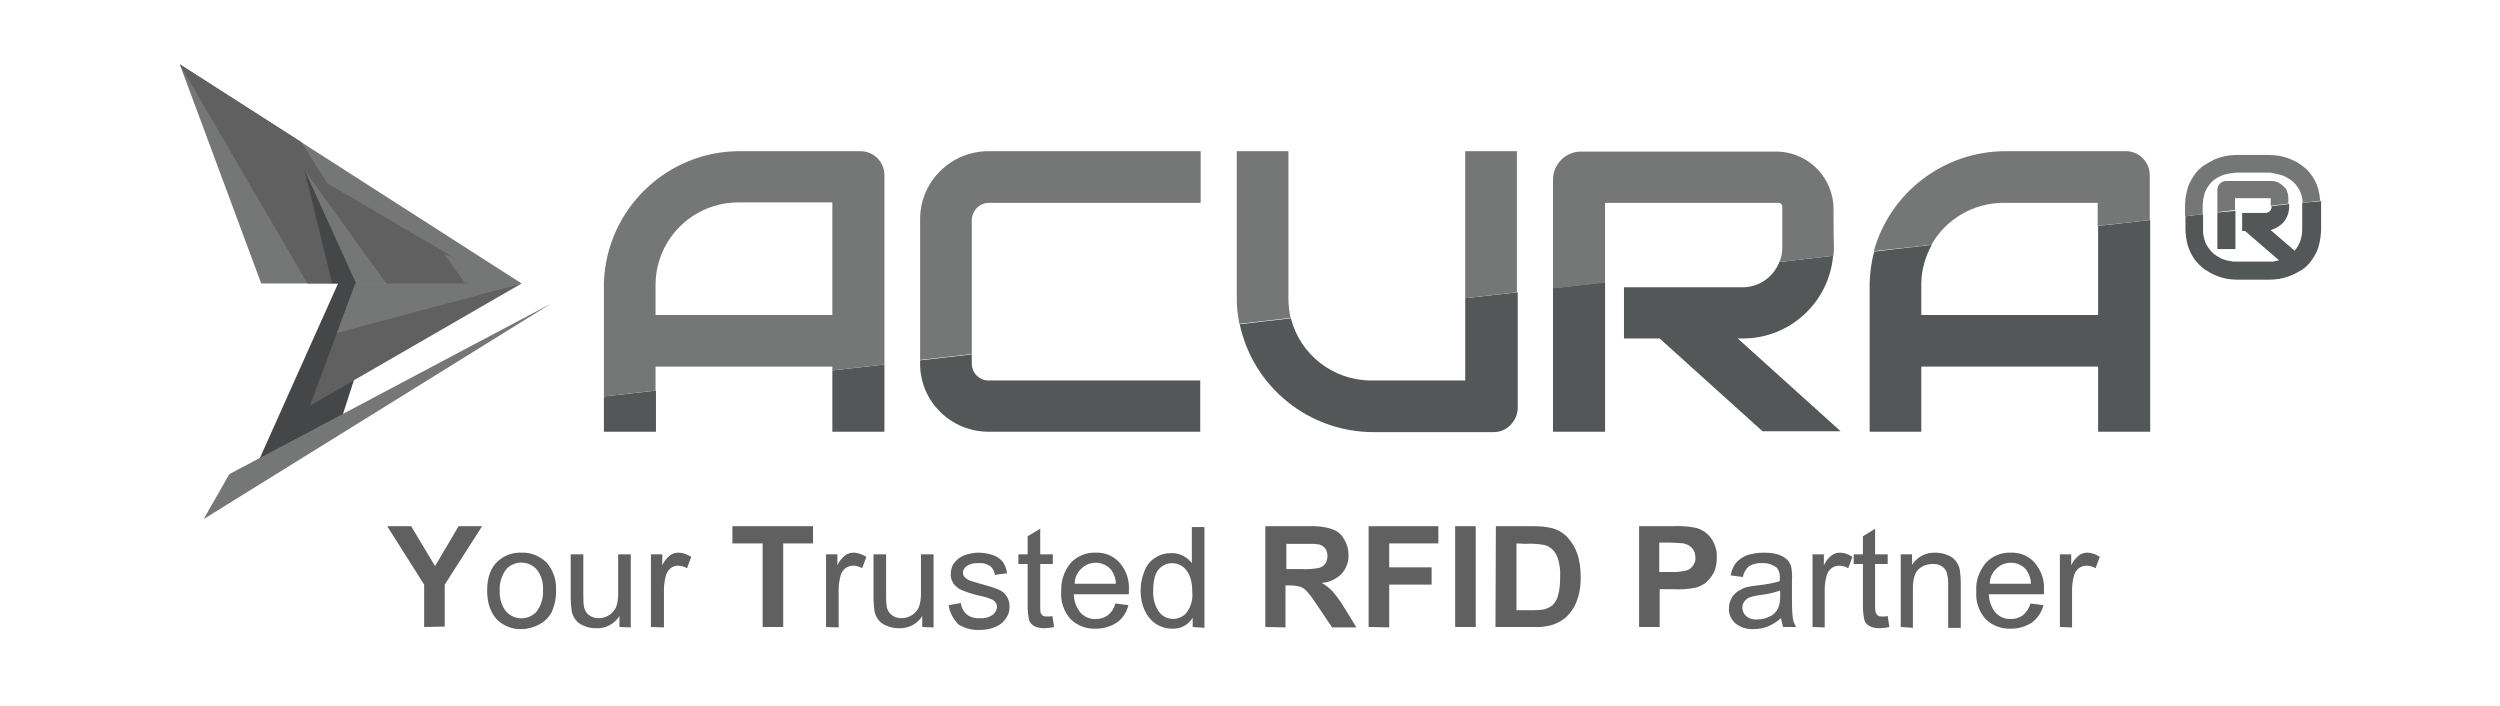 <?xml version="1.0" encoding="utf-8"?>
<!-- Generator: Adobe Illustrator 25.3.1, SVG Export Plug-In . SVG Version: 6.00 Build 0)  -->
<svg version="1.1" id="Camada_1" xmlns="http://www.w3.org/2000/svg" xmlns:xlink="http://www.w3.org/1999/xlink" x="0px" y="0px"
	 viewBox="0 0 595.3 168" style="enable-background:new 0 0 595.3 168;" xml:space="preserve">
<style type="text/css">
	.st0{fill:#747776;}
	.st1{fill:#444647;}
	.st2{fill:#606060;}
	.st3{fill:#545757;}
</style>
<polygon class="st0" points="124.2,67.5 62.2,67.5 42.8,15.3 "/>
<polygon class="st1" points="84.8,67.5 72.4,40.2 69.5,38.9 78.8,67.5 80.5,67.5 60.3,112.6 80.6,101.9 91.7,67.5 "/>
<polygon class="st0" points="131.2,72.3 54.6,112.9 48.5,123.6 "/>
<polygon class="st2" points="80.6,78.3 73.8,96.6 124.2,67.5 118.6,67.5 78,43.7 71.7,33.8 42.8,15.3 73.2,67.5 79.1,67.5 
	72.5,40.5 92,67.5 "/>
<polygon class="st0" points="124.2,67.5 84.6,67.5 80.2,79.3 "/>
<polygon class="st0" points="124.2,67.5 105.8,60.5 110.8,67.5 "/>
<polygon class="st0" points="124.2,67.5 110.8,67.5 107,72.1 "/>
<polygon class="st3" points="198.2,102.8 210.6,102.8 210.6,86.8 198.2,88.2 "/>
<polygon class="st3" points="143.8,102.8 156.2,102.8 156.2,93 143.8,94.4 "/>
<path class="st3" d="M348.9,90.6h-22.4c-9,0-16.9-6.1-19.1-14.8l-12.2,1.4c3.2,15,16.5,25.7,31.9,25.7h28.6c3.1,0,5.6-2.6,5.7-5.7
	l0,0V69.6L348.9,71V90.6z"/>
<path class="st3" d="M499.6,75h-42.1v-7.3c0-3.3,0.9-6.5,2.5-9.4l-13.7,1.6c-0.7,2.4-1,4.9-1.1,7.4v35.5h12.3V87.3h42.1v15.5h12.4
	V52.4l-12.4,1.4V75z"/>
<path class="st3" d="M219.1,87c0.2,8.8,7.4,15.7,16.1,15.8h50.6V90.6h-50.4c-2.2,0-4-1.8-4-4v-2.2l-12.3,1.4L219.1,87L219.1,87z"/>
<path class="st3" d="M369.8,102.8h12.4V67.2l-12.4,1.4V102.8z"/>
<path class="st3" d="M415.4,68.4h-28.7v12.2h8.5l24.5,22.1h18.6l-24.5-22.1h1.4c11.1-0.1,20.3-8.6,21.3-19.7l-12.8,1.5
	C422.3,65.9,419.1,68.2,415.4,68.4z"/>
<path class="st0" d="M210.6,41.7c0-3.1-2.5-5.7-5.7-5.7h-28.6c-17.5-0.1-31.9,13.8-32.5,31.3v27.1l12.3-1.4v-5.7h42.1v0.9l12.4-1.4
	V41.7L210.6,41.7z M198.2,75h-42.1v-7.3c0.1-10.8,8.9-19.5,19.7-19.5h22.4V75z"/>
<polygon class="st0" points="348.9,36 348.9,71 361.2,69.6 361.2,36 "/>
<path class="st0" d="M306.8,71.1V36h-12.3v35.5c0,1.9,0.3,3.8,0.6,5.6l12.2-1.4C307,74.2,306.8,72.6,306.8,71.1z"/>
<path class="st0" d="M511.9,41.7c0-3.1-2.5-5.7-5.7-5.7h-28.6c-14.6,0-27.5,9.7-31.4,23.8l13.7-1.5c3.5-6.2,10.1-10,17.2-10h22.4
	v5.5l12.4-1.4L511.9,41.7L511.9,41.7z"/>
<path class="st0" d="M235.5,48.3h50.4V36h-50.5c-8.9,0-16.2,7.1-16.3,16v33.7l12.3-1.4V52.3C231.5,50.1,233.3,48.3,235.5,48.3
	C235.5,48.3,235.5,48.3,235.5,48.3z"/>
<path class="st0" d="M436.6,49.8c0-7.3-5.7-13.3-13-13.7h-47.2c-3.6,0-6.6,3-6.6,6.7v25.9l12.4-1.4V48.3h41.3c0.5,0,0.8,0.3,0.9,0.8
	c0,0,0,9.8,0,9.9c0,1.2-0.2,2.3-0.7,3.4l12.9-1.5c0-0.6,0.1-1.2,0.1-1.8C436.6,57.3,436.6,51.2,436.6,49.8z"/>
<path class="st3" d="M548.2,48.3c0,0.3,0,0.6,0,0.9v5.1c0,1.1-0.1,2.2-0.5,3.2c-0.3,0.8-0.7,1.5-1.3,2.2l-5.7-4.9
	c0.5-0.2,1.1-0.4,1.6-0.7c0.5-0.3,1-0.7,1.4-1.1c0.4-0.5,0.8-1.1,1-1.7c0.3-0.7,0.4-1.5,0.4-2.3v-0.4l-4.2,0.5
	c0.1,0.8-0.5,1.5-1.3,1.6c-0.1,0-0.3,0-0.4,0h-5.3v4.3h0.7l8.1,7c-0.5,0.1-1,0.2-1.5,0.3c-0.4,0-0.7,0-0.9,0h-7.6h-0.9
	c-0.5-0.1-1.1-0.2-1.6-0.3c-0.7-0.2-1.3-0.4-1.9-0.8c-0.7-0.4-1.3-0.8-1.8-1.4c-0.6-0.7-1.1-1.4-1.4-2.2c-0.4-1.1-0.6-2.2-0.5-3.3
	V51l-4.2,0.5v2.8c0,1.5,0.2,2.9,0.6,4.3c0.4,1.2,0.9,2.2,1.6,3.2c0.7,0.9,1.4,1.6,2.3,2.3c1.6,1.1,3.4,1.9,5.4,2.3
	c0.8,0.1,1.6,0.2,2.4,0.2h7.7c0.8,0,1.6-0.1,2.4-0.2c0.9-0.2,1.8-0.4,2.7-0.8c1-0.4,1.9-0.9,2.7-1.4c0.9-0.6,1.7-1.4,2.3-2.3
	c0.7-1,1.3-2.1,1.6-3.2c0.4-1.4,0.6-2.9,0.6-4.3v-5.1c0-0.5,0-0.9,0-1.4L548.2,48.3z"/>
<polygon class="st3" points="532.3,50.2 528,50.6 528,59.3 532.3,59.3 "/>
<path class="st0" d="M524.5,51v-1.8c0-1.1,0.2-2.3,0.5-3.3c0.3-0.8,0.8-1.6,1.4-2.3c0.5-0.6,1.1-1,1.8-1.4c1.1-0.6,2.3-0.9,3.5-1
	l0.9-0.1h7.7c0.4,0,0.8,0.1,1.3,0.2c0.4,0.1,0.9,0.2,1.3,0.3c0.5,0.1,1,0.3,1.5,0.6c2.3,1.1,3.9,3.5,3.9,6.1l4.2-0.5
	c-0.1-1-0.3-2-0.5-2.9c-0.4-1.2-0.9-2.3-1.6-3.2c-0.6-0.9-1.4-1.7-2.3-2.3c-0.8-0.6-1.7-1.1-2.7-1.5c-0.9-0.4-1.8-0.6-2.7-0.8
	c-0.8-0.1-1.6-0.2-2.4-0.2h-7.7c-0.8,0-1.6,0.1-2.4,0.2c-0.9,0.2-1.8,0.4-2.7,0.8c-0.9,0.4-1.8,0.9-2.7,1.5
	c-0.9,0.6-1.7,1.4-2.3,2.3c-0.7,1-1.3,2.1-1.6,3.2c-0.4,1.4-0.6,2.8-0.6,4.3v2.3L524.5,51z"/>
<path class="st0" d="M543.9,44.5c-0.4-0.4-0.8-0.7-1.3-1c-0.6-0.3-1.2-0.4-1.8-0.4h-10.7c-1.2,0-2.1,1-2.1,2.1v5.3l4.2-0.5v-2.8h8.5
	v1.8l4.2-0.5v-1.4c0-0.5-0.1-1-0.3-1.5C544.6,45.3,544.3,44.9,543.9,44.5z"/>
<path class="st2" d="M101,149.3v-10.1l-8.8-13.9h5.7l5.7,9.5l5.6-9.5h5.6l-8.9,13.9v10L101,149.3z"/>
<path class="st2" d="M116,140.6c0-3.2,0.9-5.6,2.7-7.1c1.5-1.3,3.5-2,5.5-1.9c2.2-0.1,4.3,0.8,5.9,2.3c1.6,1.8,2.4,4.1,2.3,6.5
	c0.1,1.8-0.3,3.6-1,5.3c-0.7,1.3-1.7,2.3-3,3c-1.3,0.7-2.8,1.1-4.2,1.1c-2.2,0.1-4.4-0.8-5.9-2.3C116.8,145.8,116,143.6,116,140.6z
	 M119,140.6c-0.1,1.8,0.4,3.6,1.5,5c1.8,2,4.9,2.2,6.9,0.4c0.2-0.1,0.3-0.3,0.4-0.4c1.1-1.5,1.6-3.3,1.5-5.1
	c0.1-1.8-0.4-3.5-1.5-4.9c-1.8-2-4.9-2.2-6.9-0.4c-0.1,0.1-0.3,0.3-0.4,0.4C119.4,137.1,118.9,138.9,119,140.6L119,140.6z"/>
<path class="st2" d="M147.5,149.3v-2.6c-1.2,1.9-3.3,3-5.6,2.9c-1,0-2-0.2-2.9-0.6c-0.8-0.3-1.5-0.8-2-1.5c-0.5-0.7-0.8-1.4-0.9-2.2
	c-0.1-0.9-0.2-1.8-0.2-2.8V132h3v9.6c0,1,0,2.1,0.2,3.1c0.2,0.7,0.6,1.4,1.2,1.8c0.7,0.5,1.4,0.7,2.2,0.7c0.9,0,1.7-0.2,2.5-0.7
	c0.7-0.4,1.3-1.1,1.7-1.9c0.4-1.1,0.5-2.2,0.5-3.4V132h3v17.4L147.5,149.3L147.5,149.3z"/>
<path class="st2" d="M155,149.3V132h2.7v2.6c0.4-0.9,1.1-1.8,1.9-2.4c0.6-0.4,1.2-0.6,1.9-0.6c1.1,0,2.1,0.4,3.1,1l-1,2.7
	c-0.7-0.4-1.4-0.6-2.2-0.6c-0.6,0-1.2,0.2-1.7,0.6c-0.5,0.4-0.9,1-1.1,1.6c-0.3,1.1-0.5,2.3-0.5,3.4v9.1L155,149.3z"/>
<path class="st2" d="M181.6,149.3v-19.9h-7.2v-4.1h19.2v4.1h-7.1v19.9H181.6z"/>
<path class="st2" d="M196.7,149.3V132h2.7v2.6c0.4-0.9,1.1-1.8,1.9-2.4c0.6-0.4,1.2-0.6,1.9-0.6c1.1,0,2.1,0.4,3.1,1l-1,2.7
	c-0.7-0.4-1.4-0.6-2.2-0.6c-0.6,0-1.2,0.2-1.8,0.6c-0.5,0.4-0.9,1-1.1,1.6c-0.3,1.1-0.5,2.3-0.5,3.4v9.1L196.7,149.3z"/>
<path class="st2" d="M219.6,149.3v-2.6c-1.2,1.9-3.3,3-5.6,2.9c-1,0-2-0.2-2.9-0.6c-0.8-0.3-1.5-0.8-2-1.5c-0.5-0.7-0.8-1.4-0.9-2.2
	c-0.1-0.9-0.2-1.8-0.2-2.8V132h3v9.6c0,1,0,2.1,0.2,3.1c0.2,0.7,0.6,1.4,1.2,1.8c0.7,0.5,1.4,0.7,2.2,0.7c0.9,0,1.7-0.2,2.5-0.7
	c0.7-0.4,1.3-1.1,1.7-1.9c0.4-1.1,0.5-2.2,0.5-3.4V132h3v17.4L219.6,149.3L219.6,149.3z"/>
<path class="st2" d="M225.9,144.1l2.9-0.5c0.1,1,0.6,2,1.4,2.7c0.9,0.7,2,1,3.2,0.9c1.1,0.1,2.1-0.2,3-0.8c0.6-0.5,1-1.2,1-1.9
	c0-0.6-0.3-1.2-0.9-1.6c-1-0.5-2-0.8-3-1c-1.5-0.3-3.1-0.8-4.5-1.4c-0.8-0.3-1.5-0.9-2-1.6c-0.4-0.7-0.7-1.5-0.6-2.3
	c0-0.7,0.2-1.5,0.5-2.1c0.4-0.6,0.9-1.2,1.5-1.6c0.6-0.4,1.2-0.7,1.9-0.9c0.8-0.2,1.7-0.4,2.6-0.4c1.2,0,2.5,0.2,3.6,0.6
	c0.9,0.3,1.7,0.9,2.3,1.6c0.5,0.8,0.9,1.7,1,2.7l-2.9,0.4c-0.1-0.8-0.5-1.6-1.1-2.1c-0.8-0.5-1.7-0.8-2.7-0.7c-1-0.1-2,0.1-2.9,0.7
	c-0.5,0.3-0.9,0.9-0.9,1.6c0,0.4,0.1,0.7,0.4,1c0.3,0.4,0.7,0.6,1.1,0.8c0.3,0.1,1.2,0.4,2.6,0.8c1.5,0.4,3,0.8,4.4,1.4
	c0.8,0.3,1.5,0.9,1.9,1.6c0.5,0.7,0.7,1.6,0.7,2.5c0,1-0.3,2-0.9,2.8c-0.6,0.9-1.5,1.6-2.5,2c-1.2,0.5-2.4,0.7-3.7,0.7
	c-1.8,0.1-3.7-0.4-5.2-1.4C226.9,147.2,226.1,145.8,225.9,144.1z"/>
<path class="st2" d="M250.6,146.7l0.4,2.6c-0.7,0.2-1.5,0.2-2.2,0.3c-0.9,0-1.7-0.1-2.5-0.5c-0.6-0.3-1-0.8-1.2-1.3
	c-0.3-1.1-0.4-2.3-0.4-3.5v-10h-2.2V132h2.2v-4.3l3-1.8v6.1h3v2.3h-3v10.1c0,0.5,0,1.1,0.1,1.6c0.1,0.2,0.3,0.4,0.5,0.6
	c0.3,0.2,0.7,0.2,1,0.2C249.8,146.8,250.2,146.8,250.6,146.7z"/>
<path class="st2" d="M265.6,143.7l3.1,0.4c-0.4,1.6-1.3,3.1-2.7,4.1c-1.5,1-3.2,1.5-5,1.5c-2.3,0.1-4.5-0.7-6.1-2.3
	c-1.6-1.8-2.4-4.2-2.2-6.6c-0.1-2.5,0.7-4.9,2.3-6.8c1.5-1.6,3.7-2.5,5.9-2.4c2.2-0.1,4.3,0.8,5.7,2.4c1.6,1.8,2.4,4.2,2.2,6.7
	c0,0.2,0,0.4,0,0.8h-13.1c0,1.6,0.6,3.2,1.6,4.4c0.9,1,2.3,1.6,3.7,1.5c1,0,2-0.3,2.8-0.9C264.7,145.8,265.3,144.8,265.6,143.7z
	 M255.9,139h9.8c0-1.2-0.4-2.3-1.1-3.3c-0.9-1.1-2.3-1.7-3.7-1.7c-1.3,0-2.5,0.5-3.4,1.4C256.5,136.3,255.9,137.6,255.9,139z"/>
<path class="st2" d="M284,149.3v-2.2c-1,1.7-2.9,2.7-4.9,2.6c-1.4,0-2.7-0.4-3.8-1.1c-1.2-0.8-2.1-1.9-2.7-3.2c-0.7-1.5-1-3.1-1-4.7
	c0-1.6,0.3-3.2,0.9-4.7c0.5-1.3,1.4-2.5,2.6-3.2c1.2-0.8,2.5-1.1,3.9-1.1c1,0,1.9,0.2,2.8,0.7c0.8,0.4,1.5,1,2,1.7v-8.6h3v24
	L284,149.3z M274.6,140.7c-0.1,1.8,0.4,3.6,1.4,5c1.4,1.9,4.1,2.2,5.9,0.8c0.3-0.2,0.5-0.4,0.7-0.7c1-1.4,1.5-3.1,1.3-4.8
	c0-2.4-0.5-4.1-1.4-5.2c-0.8-1.1-2.1-1.7-3.4-1.7c-1.3,0-2.5,0.6-3.3,1.6C275,136.7,274.6,138.4,274.6,140.7L274.6,140.7z"/>
<path class="st2" d="M301.3,149.3v-24h10.3c1.9-0.1,3.8,0.1,5.6,0.7c1.2,0.4,2.2,1.2,2.8,2.3c0.7,1.1,1.1,2.4,1.1,3.8
	c0.1,1.6-0.5,3.2-1.6,4.5c-1.3,1.3-3,2.1-4.8,2.2c1,0.5,1.8,1.2,2.6,2c1,1.2,2,2.5,2.8,3.9l2.9,4.7h-5.8l-3.5-5.2
	c-0.8-1.2-1.6-2.4-2.6-3.5c-0.4-0.4-0.9-0.8-1.5-1c-0.8-0.2-1.6-0.3-2.5-0.3h-1v10L301.3,149.3L301.3,149.3z M306.2,135.5h3.6
	c1.5,0.1,2.9,0,4.4-0.3c0.6-0.2,1-0.5,1.4-1c0.3-0.5,0.5-1.2,0.5-1.8c0-0.7-0.2-1.4-0.6-1.9c-0.5-0.5-1.1-0.9-1.8-0.9
	c-0.4-0.1-1.6-0.1-3.6-0.1h-3.8V135.5L306.2,135.5z"/>
<path class="st2" d="M325.9,149.3v-24h16.6v4.1h-11.7v5.7h10.1v4.1h-10.1v10.2L325.9,149.3z"/>
<path class="st2" d="M346.5,149.3v-24h4.9v24H346.5z"/>
<path class="st2" d="M356.2,125.3h8.9c1.5,0,3.1,0.1,4.6,0.5c1.4,0.4,2.7,1.2,3.6,2.2c1,1.1,1.8,2.4,2.3,3.9
	c0.6,1.8,0.8,3.7,0.8,5.7c0,1.7-0.2,3.5-0.8,5.1c-0.5,1.6-1.4,3-2.6,4.2c-1,0.9-2.2,1.5-3.4,1.9c-1.4,0.4-2.9,0.6-4.3,0.5h-9.2
	L356.2,125.3L356.2,125.3z M361.1,129.4v15.9h3.6c1,0,2,0,3-0.2c0.7-0.2,1.4-0.5,2-1c0.6-0.6,1.1-1.4,1.3-2.3
	c0.4-1.4,0.5-2.9,0.5-4.4c0.1-1.4-0.1-2.9-0.5-4.3c-0.3-0.9-0.7-1.7-1.4-2.3c-0.6-0.6-1.4-1-2.3-1.1c-1.3-0.2-2.7-0.3-4-0.2
	L361.1,129.4z"/>
<path class="st2" d="M390.3,149.3v-24h7.8c1.9-0.1,3.9,0,5.8,0.4c1.4,0.4,2.6,1.2,3.5,2.4c1,1.4,1.5,3,1.4,4.7
	c0,1.3-0.2,2.6-0.8,3.7c-0.5,0.9-1.2,1.7-2,2.4c-0.8,0.5-1.6,0.9-2.5,1.1c-1.7,0.3-3.4,0.4-5.1,0.3h-3.2v9L390.3,149.3z
	 M395.1,129.4v6.8h2.7c1.3,0.1,2.6-0.1,3.9-0.4c0.6-0.2,1.1-0.6,1.5-1.2c0.4-0.6,0.6-1.2,0.5-1.9c0-0.8-0.2-1.6-0.8-2.2
	c-0.5-0.6-1.2-0.9-2-1.1c-1.2-0.1-2.3-0.2-3.5-0.2H395.1z"/>
<path class="st2" d="M424.1,147.2c-0.9,0.8-2,1.5-3.2,2c-1,0.4-2.2,0.6-3.3,0.6c-1.6,0.1-3.2-0.4-4.4-1.4c-1-0.9-1.6-2.2-1.5-3.6
	c0-1.6,0.8-3.1,2.1-4c0.7-0.4,1.4-0.8,2.1-1c0.9-0.2,1.7-0.3,2.6-0.4c1.8-0.2,3.6-0.5,5.3-1c0-0.4,0-0.7,0-0.8
	c0.1-0.9-0.2-1.9-0.8-2.5c-1-0.7-2.2-1.1-3.4-1c-1.1-0.1-2.2,0.2-3.1,0.7c-0.8,0.7-1.3,1.6-1.5,2.6l-2.9-0.4c0.2-1.1,0.6-2.1,1.3-3
	c0.7-0.8,1.6-1.4,2.6-1.8c1.3-0.4,2.6-0.6,4-0.6c1.2,0,2.5,0.1,3.6,0.5c0.8,0.3,1.5,0.7,2.1,1.3c0.5,0.6,0.8,1.3,0.9,2
	c0.1,0.9,0.2,1.8,0.1,2.7v3.9c0,1.7,0,3.5,0.2,5.2c0.1,0.7,0.4,1.4,0.8,2.1h-3.1C424.4,148.7,424.2,147.9,424.1,147.2z M423.9,140.6
	c-1.6,0.6-3.2,0.9-4.8,1.1c-0.9,0.1-1.8,0.3-2.6,0.6c-0.5,0.2-0.9,0.6-1.2,1c-0.7,1.1-0.5,2.5,0.5,3.4c0.7,0.6,1.7,0.9,2.6,0.8
	c1,0,2.1-0.2,3-0.7c0.9-0.4,1.6-1.1,2-2c0.4-0.9,0.5-1.9,0.5-2.9V140.6L423.9,140.6z"/>
<path class="st2" d="M431.6,149.3V132h2.7v2.6c0.4-0.9,1.1-1.8,1.9-2.4c0.6-0.4,1.2-0.6,1.9-0.6c1.1,0,2.1,0.4,3,1l-1,2.7
	c-0.7-0.4-1.4-0.6-2.2-0.6c-0.6,0-1.2,0.2-1.8,0.6c-0.5,0.4-0.9,1-1.1,1.6c-0.3,1.1-0.5,2.3-0.5,3.4v9.1L431.6,149.3z"/>
<path class="st2" d="M449.5,146.7l0.4,2.6c-0.7,0.2-1.5,0.2-2.2,0.3c-0.9,0-1.7-0.1-2.5-0.5c-0.6-0.3-1-0.8-1.2-1.3
	c-0.3-1.1-0.4-2.3-0.4-3.5v-10h-2.2V132h2.2v-4.3l2.9-1.8v6.1h3v2.3h-3v10.1c0,0.5,0,1.1,0.2,1.6c0.1,0.2,0.3,0.4,0.5,0.6
	c0.3,0.2,0.7,0.2,1,0.2C448.7,146.8,449.1,146.8,449.5,146.7z"/>
<path class="st2" d="M452.6,149.3V132h2.7v2.5c1.2-1.9,3.3-3,5.6-2.9c1,0,2,0.2,2.9,0.6c0.8,0.3,1.5,0.8,2,1.5
	c0.5,0.7,0.8,1.4,0.9,2.2c0.1,0.9,0.2,1.9,0.2,2.9v10.7h-3v-10.6c0-0.9-0.1-1.8-0.4-2.7c-0.2-0.6-0.7-1.1-1.2-1.4
	c-0.6-0.4-1.3-0.5-2.1-0.5c-1.2,0-2.4,0.4-3.3,1.2c-0.9,0.8-1.4,2.3-1.4,4.5v9.5L452.6,149.3z"/>
<path class="st2" d="M483.5,143.7l3.1,0.4c-0.4,1.6-1.4,3.1-2.7,4.1c-1.5,1-3.2,1.5-5,1.5c-2.3,0.1-4.5-0.7-6.1-2.3
	c-1.6-1.8-2.4-4.2-2.2-6.6c-0.2-2.5,0.7-4.9,2.3-6.8c1.5-1.6,3.7-2.5,5.9-2.4c2.2-0.1,4.3,0.8,5.7,2.4c1.6,1.9,2.4,4.2,2.2,6.7
	c0,0.2,0,0.4,0,0.8h-13.1c0,1.6,0.6,3.2,1.6,4.4c0.9,1,2.3,1.6,3.7,1.5c1,0,2-0.3,2.8-0.9C482.6,145.7,483.2,144.8,483.5,143.7z
	 M473.8,139h9.8c0-1.2-0.4-2.3-1.1-3.3c-0.9-1.1-2.2-1.7-3.7-1.7c-1.3,0-2.5,0.5-3.4,1.4C474.4,136.3,473.8,137.6,473.8,139z"/>
<path class="st2" d="M490.5,149.3V132h2.7v2.6c0.4-0.9,1.1-1.8,1.9-2.4c0.6-0.4,1.2-0.6,1.9-0.6c1.1,0,2.1,0.4,3,1l-1,2.7
	c-0.7-0.4-1.4-0.6-2.2-0.6c-0.6,0-1.2,0.2-1.8,0.6c-0.5,0.4-0.9,1-1.1,1.6c-0.3,1.1-0.5,2.3-0.5,3.4v9.1L490.5,149.3z"/>
</svg>
